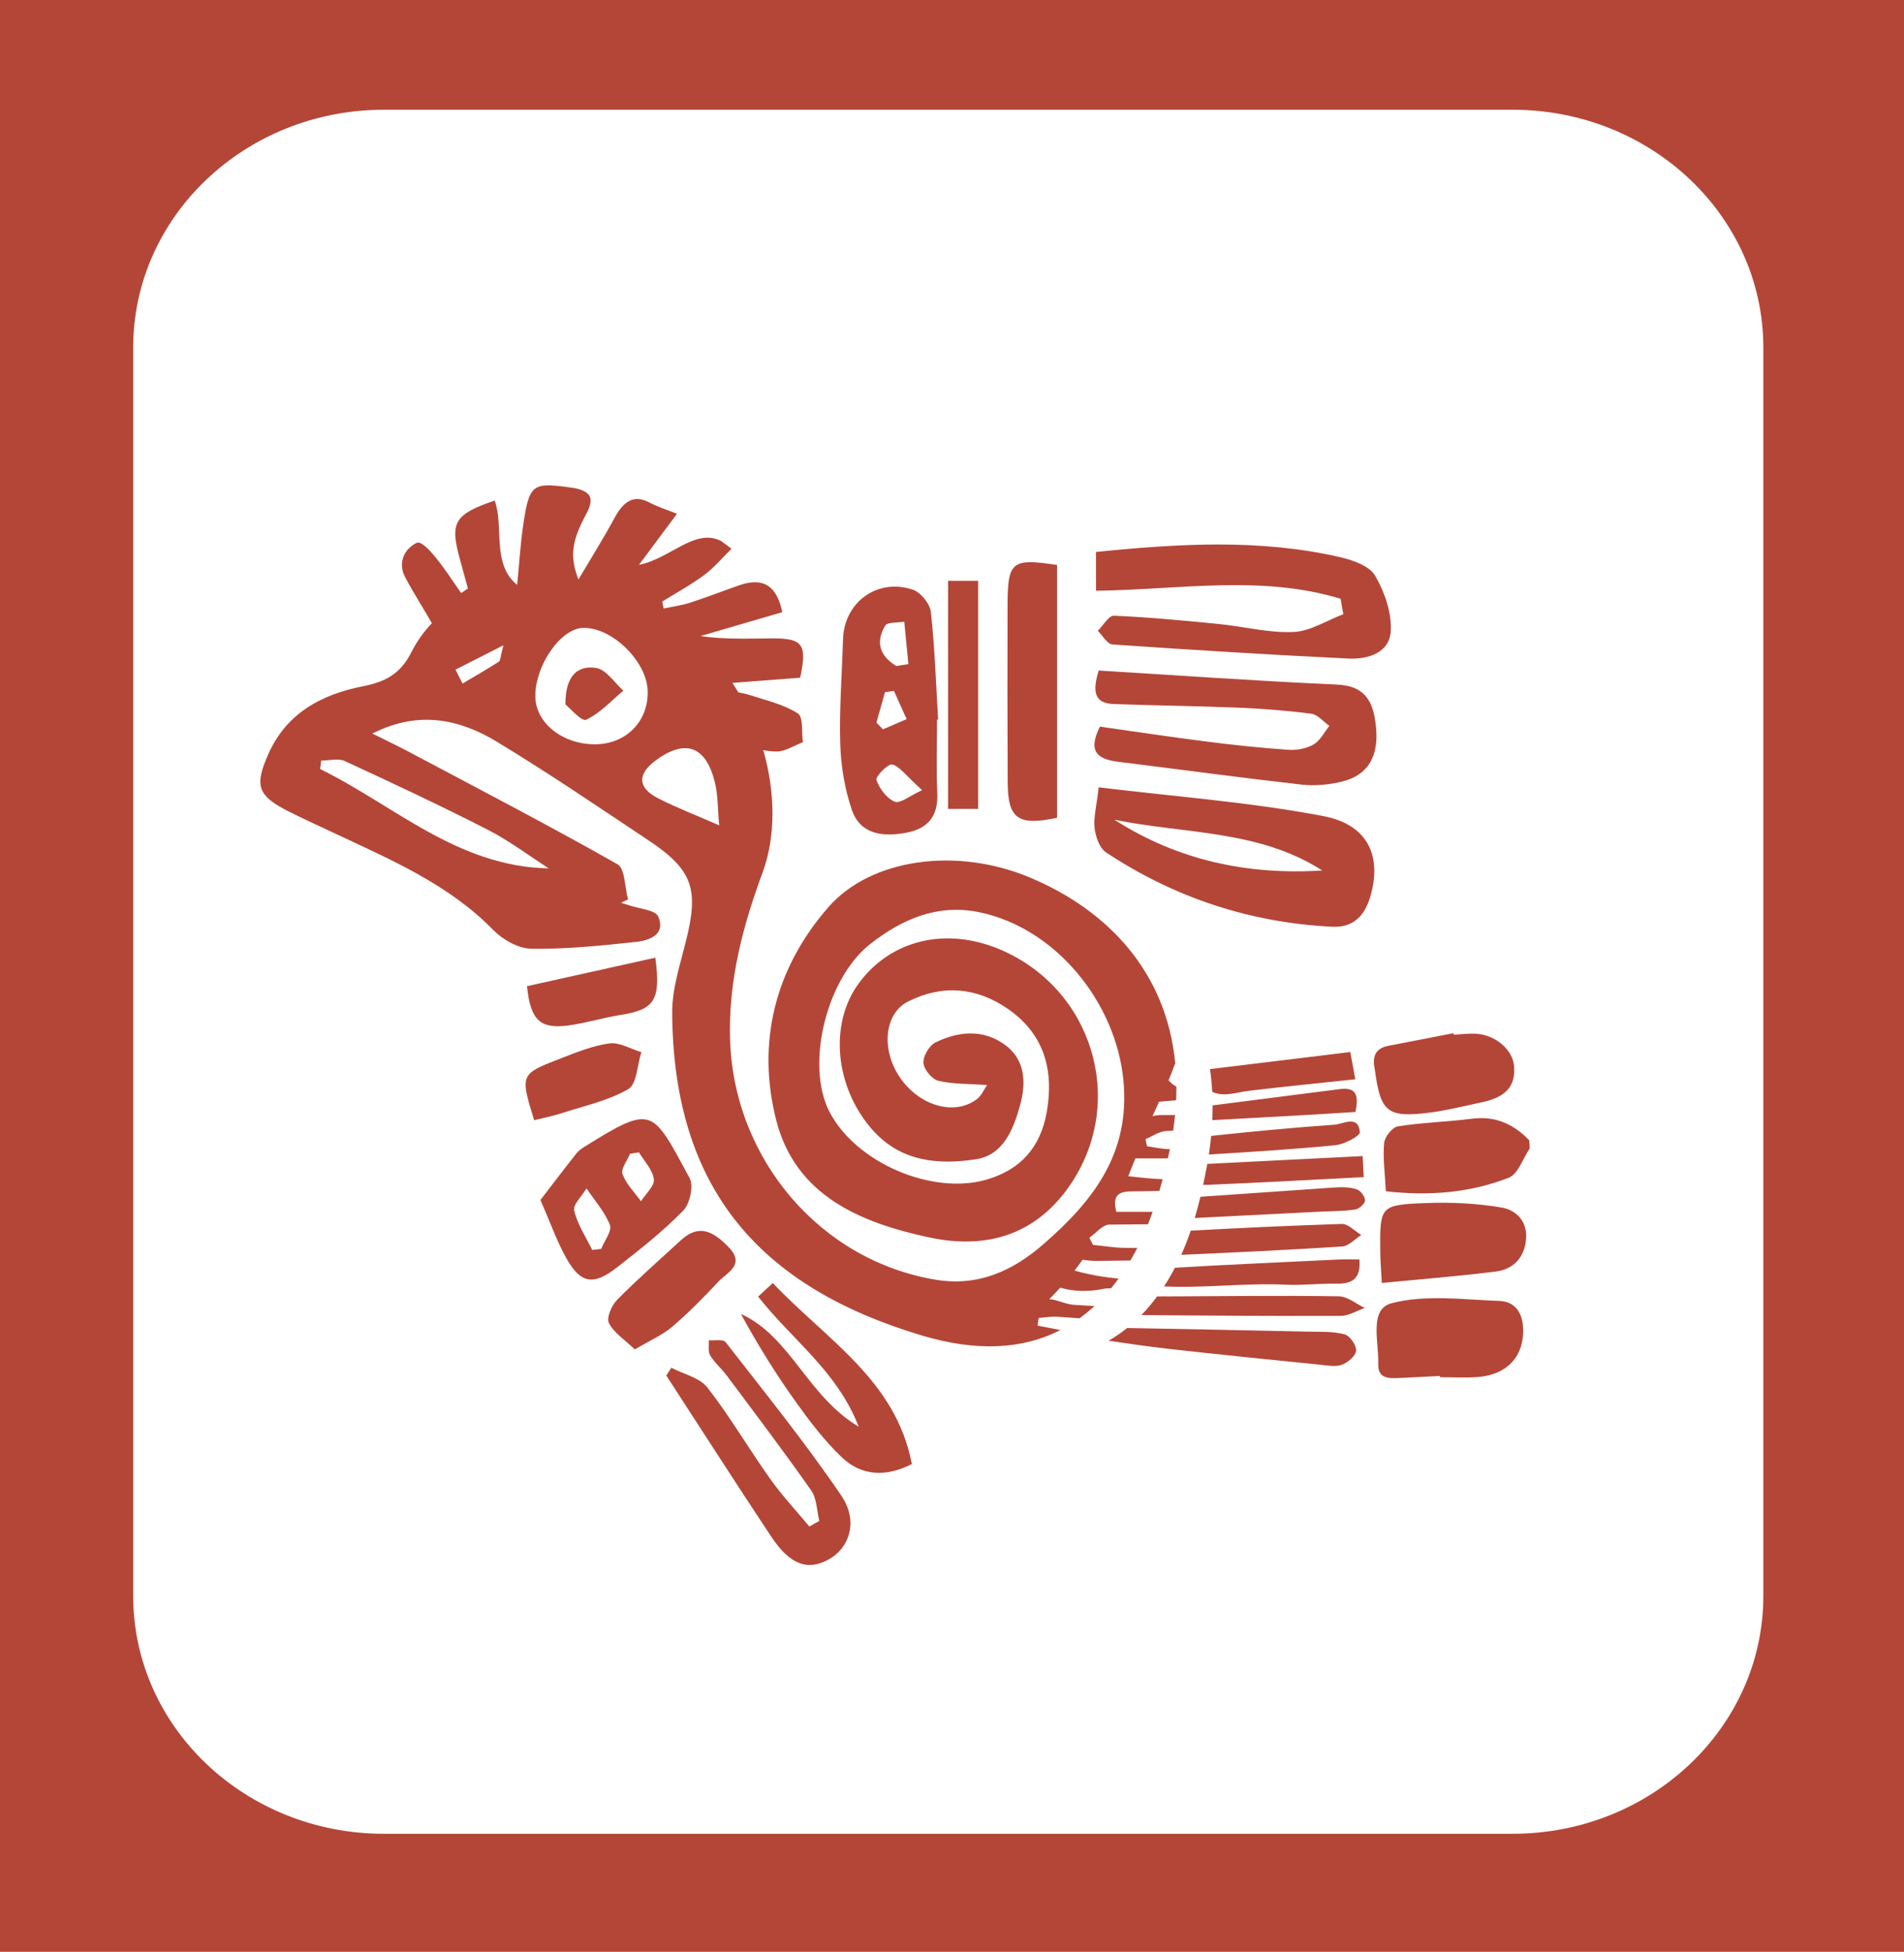 <svg width="243" height="249" viewBox="0 0 243 249" fill="none" xmlns="http://www.w3.org/2000/svg">
<path d="M0 249H243V5.72205e-06H0V249Z" fill="#B44638"/>
<path d="M59.036 87.201C60.583 86.282 62.148 85.389 63.664 84.416C63.883 84.274 63.864 83.76 64.249 82.321C61.741 83.596 59.935 84.513 58.124 85.433C58.427 86.022 58.731 86.612 59.036 87.201Z" fill="white"/>
<path d="M40.997 97.034C40.95 97.393 40.906 97.752 40.858 98.11C50.357 102.773 58.382 110.564 70.036 110.785C67.458 109.132 64.994 107.257 62.281 105.872C56.26 102.794 50.133 99.92 43.992 97.088C43.161 96.704 42.002 97.034 40.997 97.034Z" fill="white"/>
<path d="M74.807 91.822C74.242 92.085 72.729 90.317 72.165 89.877C72.125 86.132 73.805 84.832 76.113 85.221C77.389 85.436 78.419 87.098 79.559 88.109C78.002 89.405 76.581 90.996 74.807 91.822ZM74.362 80.109C71.521 80.222 68.277 84.924 68.323 88.862C68.362 92.206 71.739 94.93 75.873 94.953C79.846 94.973 82.731 92.108 82.665 88.209C82.599 84.378 78.073 79.962 74.362 80.109Z" fill="white"/>
<path d="M114.396 84.964C114.909 84.883 115.423 84.804 115.935 84.725C115.757 82.921 115.581 81.116 115.407 79.312C114.568 79.463 113.265 79.333 112.975 79.816C111.683 81.956 112.333 83.736 114.396 84.964Z" fill="white"/>
<path d="M74.854 151.614C74.289 152.57 73.105 153.667 73.286 154.451C73.69 156.203 74.773 157.802 75.581 159.461C75.961 159.418 76.344 159.374 76.724 159.331C77.136 158.299 78.136 157.039 77.841 156.279C77.188 154.591 75.888 153.153 74.854 151.614Z" fill="white"/>
<path d="M81.807 153.253C82.398 152.312 83.553 151.305 83.45 150.448C83.307 149.245 82.231 148.156 81.555 147.016C81.174 147.069 80.794 147.124 80.414 147.179C80.058 148.061 79.211 149.12 79.45 149.788C79.909 151.061 80.987 152.111 81.807 153.253Z" fill="white"/>
<path d="M114.193 102.273C114.893 102.553 116.117 101.515 117.685 100.805C115.534 98.867 114.786 97.719 113.851 97.535C113.294 97.425 111.711 99.091 111.859 99.514C112.245 100.613 113.171 101.865 114.193 102.273Z" fill="white"/>
<path d="M83.64 97.045C81.323 98.768 81.38 100.509 83.984 101.84C86.383 103.066 88.911 104.032 91.788 105.293C91.596 103.274 91.651 101.418 91.208 99.689C90.036 95.116 87.398 94.253 83.64 97.045Z" fill="white"/>
<path d="M115.711 91.742C115.17 90.539 114.628 89.334 114.088 88.131C113.706 88.191 113.326 88.251 112.943 88.311C112.583 89.602 112.222 90.892 111.859 92.183C112.135 92.471 112.408 92.759 112.683 93.046C113.69 92.609 114.7 92.176 115.711 91.742Z" fill="white"/>
<path d="M192.552 150.251C187.585 152.192 182.352 152.595 176.872 151.977C176.757 149.727 176.479 147.757 176.651 145.828C176.721 145.04 177.695 143.809 178.401 143.695C181.519 143.199 184.7 143.128 187.833 142.724C190.825 142.339 193.175 143.384 195.18 145.487C195.197 145.831 195.213 146.173 195.232 146.517C194.355 147.803 193.749 149.783 192.552 150.251ZM194.76 158.133C194.533 160.508 193.104 161.943 190.859 162.223C186.133 162.815 181.38 163.187 176.352 163.675C176.263 161.932 176.169 160.833 176.159 159.739C176.104 153.836 176.107 153.704 182.016 153.479C185.216 153.356 188.481 153.516 191.633 154.049C193.489 154.363 194.987 155.811 194.76 158.133V158.133ZM188.68 175.668C187.057 175.805 185.413 175.695 183.779 175.697C183.779 175.644 183.776 175.591 183.773 175.537C182.055 175.623 180.339 175.719 178.62 175.795C177.284 175.853 175.833 175.924 175.901 174.004C176 171.251 174.672 167.025 177.601 166.259C181.932 165.127 186.771 165.801 191.385 165.969C193.287 166.04 194.312 167.389 194.393 169.48C194.525 172.935 192.445 175.355 188.68 175.668V175.668ZM175.388 136.028C175.177 134.612 175.695 133.705 177.169 133.424C179.943 132.896 182.713 132.347 185.487 131.808C185.497 131.873 185.511 131.94 185.524 132.003C186.467 131.956 187.416 131.825 188.355 131.879C190.867 132.02 193.052 133.903 193.232 135.991C193.451 138.548 192.208 139.973 189.145 140.619C186.883 141.096 184.628 141.675 182.336 141.957C177.055 142.607 176.191 141.864 175.476 136.536C175.456 136.365 175.412 136.199 175.388 136.028V136.028ZM170.033 118.229C159.547 117.716 149.904 114.524 141.156 108.745C140.333 108.201 139.836 106.76 139.703 105.672C139.544 104.349 139.935 102.961 140.219 100.444C149.841 101.616 159.471 102.317 168.893 104.112C174.672 105.215 176.409 109.335 174.861 114.46C174.131 116.887 172.664 118.36 170.033 118.229ZM173.912 147.487L174.047 150.172C167.292 150.513 160.695 150.892 154.091 151.152C153.912 151.16 153.732 151.164 153.552 151.167C153.716 150.404 153.869 149.641 154.011 148.884C154.036 148.749 154.057 148.617 154.08 148.485L173.912 147.487ZM154.576 144.912C159.817 144.353 165.068 143.851 170.325 143.483C171.435 143.405 173.349 142.177 173.557 144.439C173.599 144.915 171.576 145.985 170.435 146.099C165.065 146.632 159.669 146.949 154.281 147.289C154.404 146.483 154.503 145.691 154.576 144.912V144.912ZM172.989 141.857C166.893 142.264 160.807 142.567 154.721 142.905C154.752 142.268 154.763 141.64 154.76 141.023C154.797 141.017 154.836 141.012 154.872 141.007C160.24 140.32 165.609 139.639 170.973 138.945C172.8 138.709 173.533 139.376 172.989 141.857V141.857ZM159.383 139.159C157.817 139.344 156.2 139.996 154.711 139.289C154.656 138.296 154.563 137.332 154.424 136.393C160.651 135.636 166.419 134.933 172.333 134.213C172.56 135.436 172.749 136.473 172.973 137.688C168.24 138.196 163.804 138.632 159.383 139.159ZM172.968 154.301C171.536 154.521 170.068 154.501 168.612 154.573C163.237 154.844 157.859 155.115 152.484 155.387C152.749 154.493 152.987 153.589 153.205 152.681L170.38 151.489C171.304 151.428 172.297 151.449 173.159 151.731C173.643 151.888 174.221 152.657 174.216 153.145C174.211 153.553 173.461 154.227 172.968 154.301ZM171.112 167.877C162.633 167.901 154.151 167.847 145.672 167.768C146.375 167.043 147.041 166.251 147.675 165.396C148.188 165.371 148.711 165.391 149.224 165.389C156.443 165.353 163.664 165.267 170.883 165.377C171.989 165.395 173.083 166.343 174.183 166.863C173.159 167.217 172.137 167.873 171.112 167.877V167.877ZM171.26 174.108C170.435 174.407 169.393 174.196 168.459 174.101C161.997 173.445 155.528 172.804 149.073 172.072C146.541 171.784 144.019 171.412 141.492 171.044C142.315 170.567 143.101 170.025 143.855 169.42C151.573 169.56 159.292 169.716 167.008 169.884C168.547 169.919 170.14 169.837 171.596 170.225C172.271 170.405 173.125 171.619 173.076 172.307C173.025 172.971 172.024 173.829 171.26 174.108V174.108ZM150.76 160.087C151.211 159.087 151.612 158.056 151.969 157.004C158.385 156.641 164.807 156.357 171.229 156.145C172.049 156.119 172.901 157.056 173.74 157.547C172.927 158.06 172.143 158.969 171.301 159.023C164.461 159.46 157.609 159.781 150.76 160.087V160.087ZM170.825 160.685C171.721 160.64 172.623 160.679 173.492 160.68C173.7 163.053 172.648 163.809 170.609 163.764C168.464 163.715 166.304 164.003 164.164 163.897C158.973 163.645 153.752 164.36 148.563 164.116C149.052 163.365 149.513 162.569 149.953 161.732C156.907 161.315 163.869 161.027 170.825 160.685V160.685ZM137.025 166.461C137.912 166.515 138.797 166.567 139.68 166.619C139.071 167.187 138.435 167.705 137.781 168.18C136.849 168.116 135.919 168.051 134.989 167.987C134.188 167.932 133.375 168.079 132.568 168.133L132.419 169.111C133.393 169.296 134.367 169.489 135.341 169.681C130.495 172.168 124.609 172.449 117.695 170.387C96.948 164.195 85.932 151.653 85.789 129.205C85.768 126.177 86.784 123.112 87.533 120.117C89.224 113.391 88.432 110.979 82.716 107.173C76.349 102.936 70.019 98.628 63.479 94.664C58.695 91.761 53.456 90.573 47.524 93.585C49.117 94.381 50.729 95.144 52.301 95.977C61.164 100.683 70.073 105.308 78.8 110.252C79.784 110.811 79.727 113.204 80.153 114.745C79.857 114.887 79.563 115.029 79.263 115.169C79.596 115.276 79.932 115.371 80.263 115.485C81.563 115.945 83.64 116.072 84.011 116.933C84.997 119.233 82.875 119.981 81.169 120.165C76.74 120.641 72.276 121.099 67.833 121.039C66.183 121.016 64.18 119.899 62.971 118.663C57.249 112.8 49.916 109.701 42.727 106.316C40.817 105.419 38.899 104.548 37.013 103.607C32.872 101.537 32.391 100.315 34.304 96.081C36.617 90.961 41.047 88.599 46.247 87.568C49.052 87.013 51.036 86.084 52.479 83.251C53.235 81.768 54.125 80.535 55.12 79.508C54 77.529 52.76 75.643 51.7 73.621C50.867 72.031 51.32 70.208 53.169 69.256C53.727 68.971 54.885 70.245 55.533 71.033C56.732 72.485 57.757 74.108 58.857 75.657C59.143 75.463 59.429 75.271 59.716 75.076C59.369 73.817 59.028 72.556 58.683 71.299C57.399 66.64 57.992 65.612 63.137 63.857C64.341 67.151 62.708 71.939 66.005 74.621C66.281 71.801 66.421 69.34 66.792 66.867C67.541 61.86 67.979 61.535 72.456 62.147C72.927 62.211 73.407 62.26 73.847 62.392C75.309 62.839 75.924 63.543 74.804 65.603C72.857 69.181 72.757 71.108 73.823 73.932C75.412 71.245 77.019 68.687 78.445 66.048C79.677 63.768 81.021 63.132 82.864 64.101C83.904 64.645 85.052 65.004 86.399 65.548L81.552 72.056C85.497 71.312 88.695 67.295 92.041 69.023L93.361 70.005C92.211 71.133 91.14 72.42 89.885 73.352C88.169 74.624 86.312 75.627 84.516 76.747C84.576 77.041 84.635 77.335 84.695 77.631C85.823 77.389 86.959 77.245 88.079 76.887C90.172 76.212 92.255 75.393 94.347 74.669C97.487 73.583 99.153 74.797 99.841 78.097C96.237 79.151 92.823 80.147 89.409 81.145C92.464 81.604 95.573 81.451 98.656 81.443C102.497 81.432 103.031 82.276 102.12 86.459C99.235 86.681 96.352 86.901 93.468 87.121C93.732 87.516 93.981 87.917 94.227 88.324C94.727 88.416 95.221 88.521 95.692 88.673C97.792 89.353 100.025 89.864 101.823 91.011C102.552 91.479 102.284 93.421 102.468 94.691C101.355 95.115 100.169 95.887 99.143 95.881C98.557 95.879 97.987 95.805 97.413 95.7C98.967 101.104 99.016 106.737 97.333 111.292C94.784 118.189 92.924 125.223 93.18 132.724C93.692 147.911 104.713 160.841 119.445 163.265C124.771 164.14 129.167 162.197 133.101 158.785C139.503 153.236 144.301 147.14 143.372 137.769C142.385 127.819 134.703 118.359 124.937 116.369C119.643 115.291 115.14 117.252 111.091 120.411C105.443 124.817 102.795 135.849 105.839 141.791C109.188 148.328 118.971 152.533 125.961 150.475C130.347 149.181 132.831 146.283 133.604 141.799C134.531 136.423 133.216 131.864 128.609 128.689C124.617 125.939 120.249 125.573 115.891 127.771C112.981 129.235 112.467 133.525 114.56 137C116.937 140.948 121.691 142.497 124.677 140.221C125.276 139.765 125.604 138.955 125.976 138.419C123.747 138.263 121.697 138.332 119.768 137.883C118.956 137.693 117.919 136.445 117.857 135.613C117.789 134.763 118.579 133.4 119.364 133.008C122.279 131.556 125.445 131.269 128.2 133.249C130.861 135.163 130.997 138.087 130.185 141.021C129.331 144.108 128.021 147.351 124.615 147.883C119.763 148.637 114.909 148.237 111.263 144.043C106.557 138.625 105.795 130.621 109.604 125.444C113.691 119.888 120.747 118.205 127.659 121.141C139.32 126.095 143.752 140.207 136.817 150.813C132.508 157.401 126.151 159.476 118.631 157.873C109.773 155.988 101.513 152.512 99.065 142.905C96.547 133.013 98.888 123.556 105.721 115.736C111.12 109.556 122 108.004 131.407 111.935C141.281 116.061 148.888 123.92 150 135.725L149.953 135.729C149.7 136.436 149.427 137.131 149.137 137.821C149.459 138.184 149.795 138.447 150.14 138.632C150.14 139.203 150.131 139.78 150.101 140.367C149.456 140.417 148.795 140.477 147.927 140.553C147.648 141.168 147.367 141.78 147.091 142.396C147.451 142.299 147.855 142.256 148.183 142.253C148.779 142.249 149.375 142.248 149.969 142.245C149.907 142.9 149.823 143.565 149.724 144.241C149.427 144.259 149.133 144.275 148.839 144.291C147.94 144.343 147.076 144.964 146.195 145.324L146.391 146.233C147.361 146.363 148.333 146.613 149.304 146.601H149.307C149.229 146.992 149.14 147.388 149.049 147.784H144.899C144.604 148.545 144.304 149.301 143.997 150.055C145.513 150.22 146.953 150.389 148.385 150.437C148.249 150.936 148.109 151.436 147.964 151.933C146.763 151.953 145.563 151.976 144.361 151.993C142.732 152.016 141.94 152.523 142.476 154.597H147.107C146.919 155.132 146.719 155.663 146.511 156.187C144.861 156.197 143.216 156.209 141.568 156.229C140.716 156.241 139.875 157.325 139.031 157.911C139.185 158.212 139.341 158.511 139.495 158.813C140.849 158.945 142.203 159.188 143.557 159.196C144.088 159.2 144.617 159.201 145.148 159.205C144.951 159.591 144.747 159.972 144.533 160.347C144.445 160.503 144.352 160.655 144.26 160.808C142.968 160.821 141.677 160.836 140.385 160.859C139.593 160.872 138.861 160.829 138.172 160.708C137.836 161.176 137.489 161.637 137.137 162.092C138.992 162.624 140.867 162.936 142.752 163.119C142.443 163.547 142.125 163.956 141.8 164.352C141.451 164.352 141.107 164.373 140.771 164.44C138.732 164.844 136.932 164.749 135.312 164.275C134.857 164.779 134.391 165.272 133.907 165.747C134.773 165.753 136.016 166.4 137.025 166.461V166.461ZM107.399 185.883C105.18 183.757 103.281 181.251 101.487 178.737C98.976 175.219 96.691 171.533 94.557 167.619C100.916 170.527 103.031 178.097 109.591 182.011C106.839 174.919 101.167 170.999 96.757 165.415C97.355 164.864 97.953 164.311 98.631 163.684C105.492 170.925 114.333 176.073 116.375 186.775C113.101 188.44 109.976 188.351 107.399 185.883V185.883ZM105.779 198.937C103.065 200.436 100.825 199.641 98.407 196.001C93.891 189.201 89.489 182.329 85.039 175.487C85.249 175.153 85.464 174.82 85.677 174.487C87.247 175.308 89.301 175.752 90.295 177.027C93.177 180.736 95.565 184.829 98.295 188.668C99.812 190.803 101.617 192.728 103.295 194.749C103.716 194.511 104.14 194.272 104.563 194.032C104.24 192.728 104.257 191.187 103.539 190.161C100.06 185.195 96.391 180.36 92.765 175.499C92.096 174.603 91.205 173.856 90.633 172.909C90.333 172.416 90.5 171.637 90.459 170.985C91.191 171.048 92.295 170.82 92.599 171.215C97.62 177.672 102.779 184.047 107.372 190.803C109.576 194.043 108.429 197.469 105.779 198.937V198.937ZM77.711 168.785C77.372 168.125 78.065 166.527 78.765 165.819C81.377 163.176 84.185 160.724 86.919 158.205C89.295 156.019 91.159 157.225 92.971 159.081C95.195 161.356 92.797 162.321 91.669 163.524C89.804 165.517 87.883 167.481 85.807 169.248C84.536 170.328 82.937 171.015 81.024 172.155C79.749 170.929 78.359 170.048 77.711 168.785V168.785ZM72.249 160.461C71.06 158.333 70.247 155.993 68.976 153.087C70.492 151.115 72.011 149.113 73.568 147.147C73.869 146.769 74.304 146.476 74.724 146.216C83.396 140.825 83.227 141.495 88.013 150.292C88.552 151.281 88.052 153.575 87.197 154.445C84.62 157.076 81.695 159.392 78.779 161.667C75.703 164.06 74.104 163.777 72.249 160.461V160.461ZM67.26 125.813C72.675 124.612 78.123 123.403 83.635 122.177C84.375 127.659 83.513 128.807 79.123 129.497C76.932 129.843 74.792 130.519 72.596 130.813C68.919 131.308 67.7 130.163 67.26 125.813V125.813ZM71.468 135.067C73.524 134.273 75.625 133.404 77.779 133.112C79.063 132.94 80.489 133.823 81.855 134.228C81.328 135.857 81.281 138.317 80.183 138.948C77.58 140.447 74.484 141.1 71.576 142.049C70.531 142.389 69.445 142.596 68.172 142.913C66.385 137.072 66.369 137.035 71.468 135.067V135.067ZM107.591 81.553C107.737 76.829 111.971 73.701 116.513 75.235C117.513 75.573 118.685 77.027 118.801 78.075C119.307 82.627 119.453 87.217 119.729 91.792C119.683 91.796 119.635 91.8 119.588 91.805C119.588 94.911 119.473 98.021 119.623 101.12C119.765 104.152 118.424 105.759 115.513 106.264C112.565 106.773 109.773 106.425 108.708 103.287C107.807 100.64 107.325 97.749 107.24 94.948C107.104 90.491 107.456 86.017 107.591 81.553V81.553ZM120.997 74.097H124.841V103.192H120.997V74.097ZM128.593 77.072C128.612 71.624 129.156 71.208 134.907 72.076V104.331C129.921 105.388 128.633 104.444 128.609 99.869C128.568 92.271 128.568 84.671 128.593 77.072V77.072ZM167.364 91.056C164.303 90.653 161.208 90.412 158.12 90.284C152.789 90.065 147.453 90.012 142.12 89.817C139.656 89.727 139.399 88.227 140.221 85.543C150.303 86.155 160.453 86.883 170.612 87.331C174.492 87.501 175.352 89.821 175.628 92.913C175.929 96.292 174.765 98.863 171.268 99.713C169.617 100.115 167.809 100.285 166.128 100.097C158.352 99.22 150.593 98.165 142.825 97.199C140.355 96.891 138.667 96.127 140.375 92.7C144.825 93.328 149.443 94.029 154.073 94.616C157.524 95.056 160.989 95.423 164.459 95.659C165.519 95.731 166.752 95.497 167.656 94.971C168.5 94.48 169.008 93.415 169.664 92.604C168.899 92.065 168.185 91.167 167.364 91.056V91.056ZM139.88 70.417C150.383 69.359 160.747 68.715 171.044 71.081C172.669 71.455 174.776 72.2 175.503 73.447C176.716 75.527 177.64 78.191 177.497 80.537C177.331 83.293 174.571 84.136 172.101 84.016C162.052 83.532 152.008 82.911 141.971 82.216C141.312 82.171 140.729 81.08 140.109 80.476C140.797 79.8 141.508 78.521 142.164 78.549C146.609 78.739 151.047 79.161 155.479 79.599C158.683 79.915 161.888 80.761 165.063 80.628C167.216 80.539 169.315 79.161 171.437 78.361C171.325 77.703 171.211 77.045 171.096 76.388C160.984 73.308 150.544 75.229 139.88 75.367V70.417ZM193.044 14H49.005C31.328 14 17 27.581 17 44.333V203.609C17 220.361 31.328 233.945 49.005 233.945H193.044C210.719 233.945 225.047 220.361 225.047 203.609V44.333C225.047 27.581 210.719 14 193.044 14" fill="white"/>
<path d="M168.761 111.058C160.678 105.85 151.151 106.405 142.225 104.575C150.313 109.765 159.23 111.651 168.761 111.058Z" fill="white"/>
</svg>

